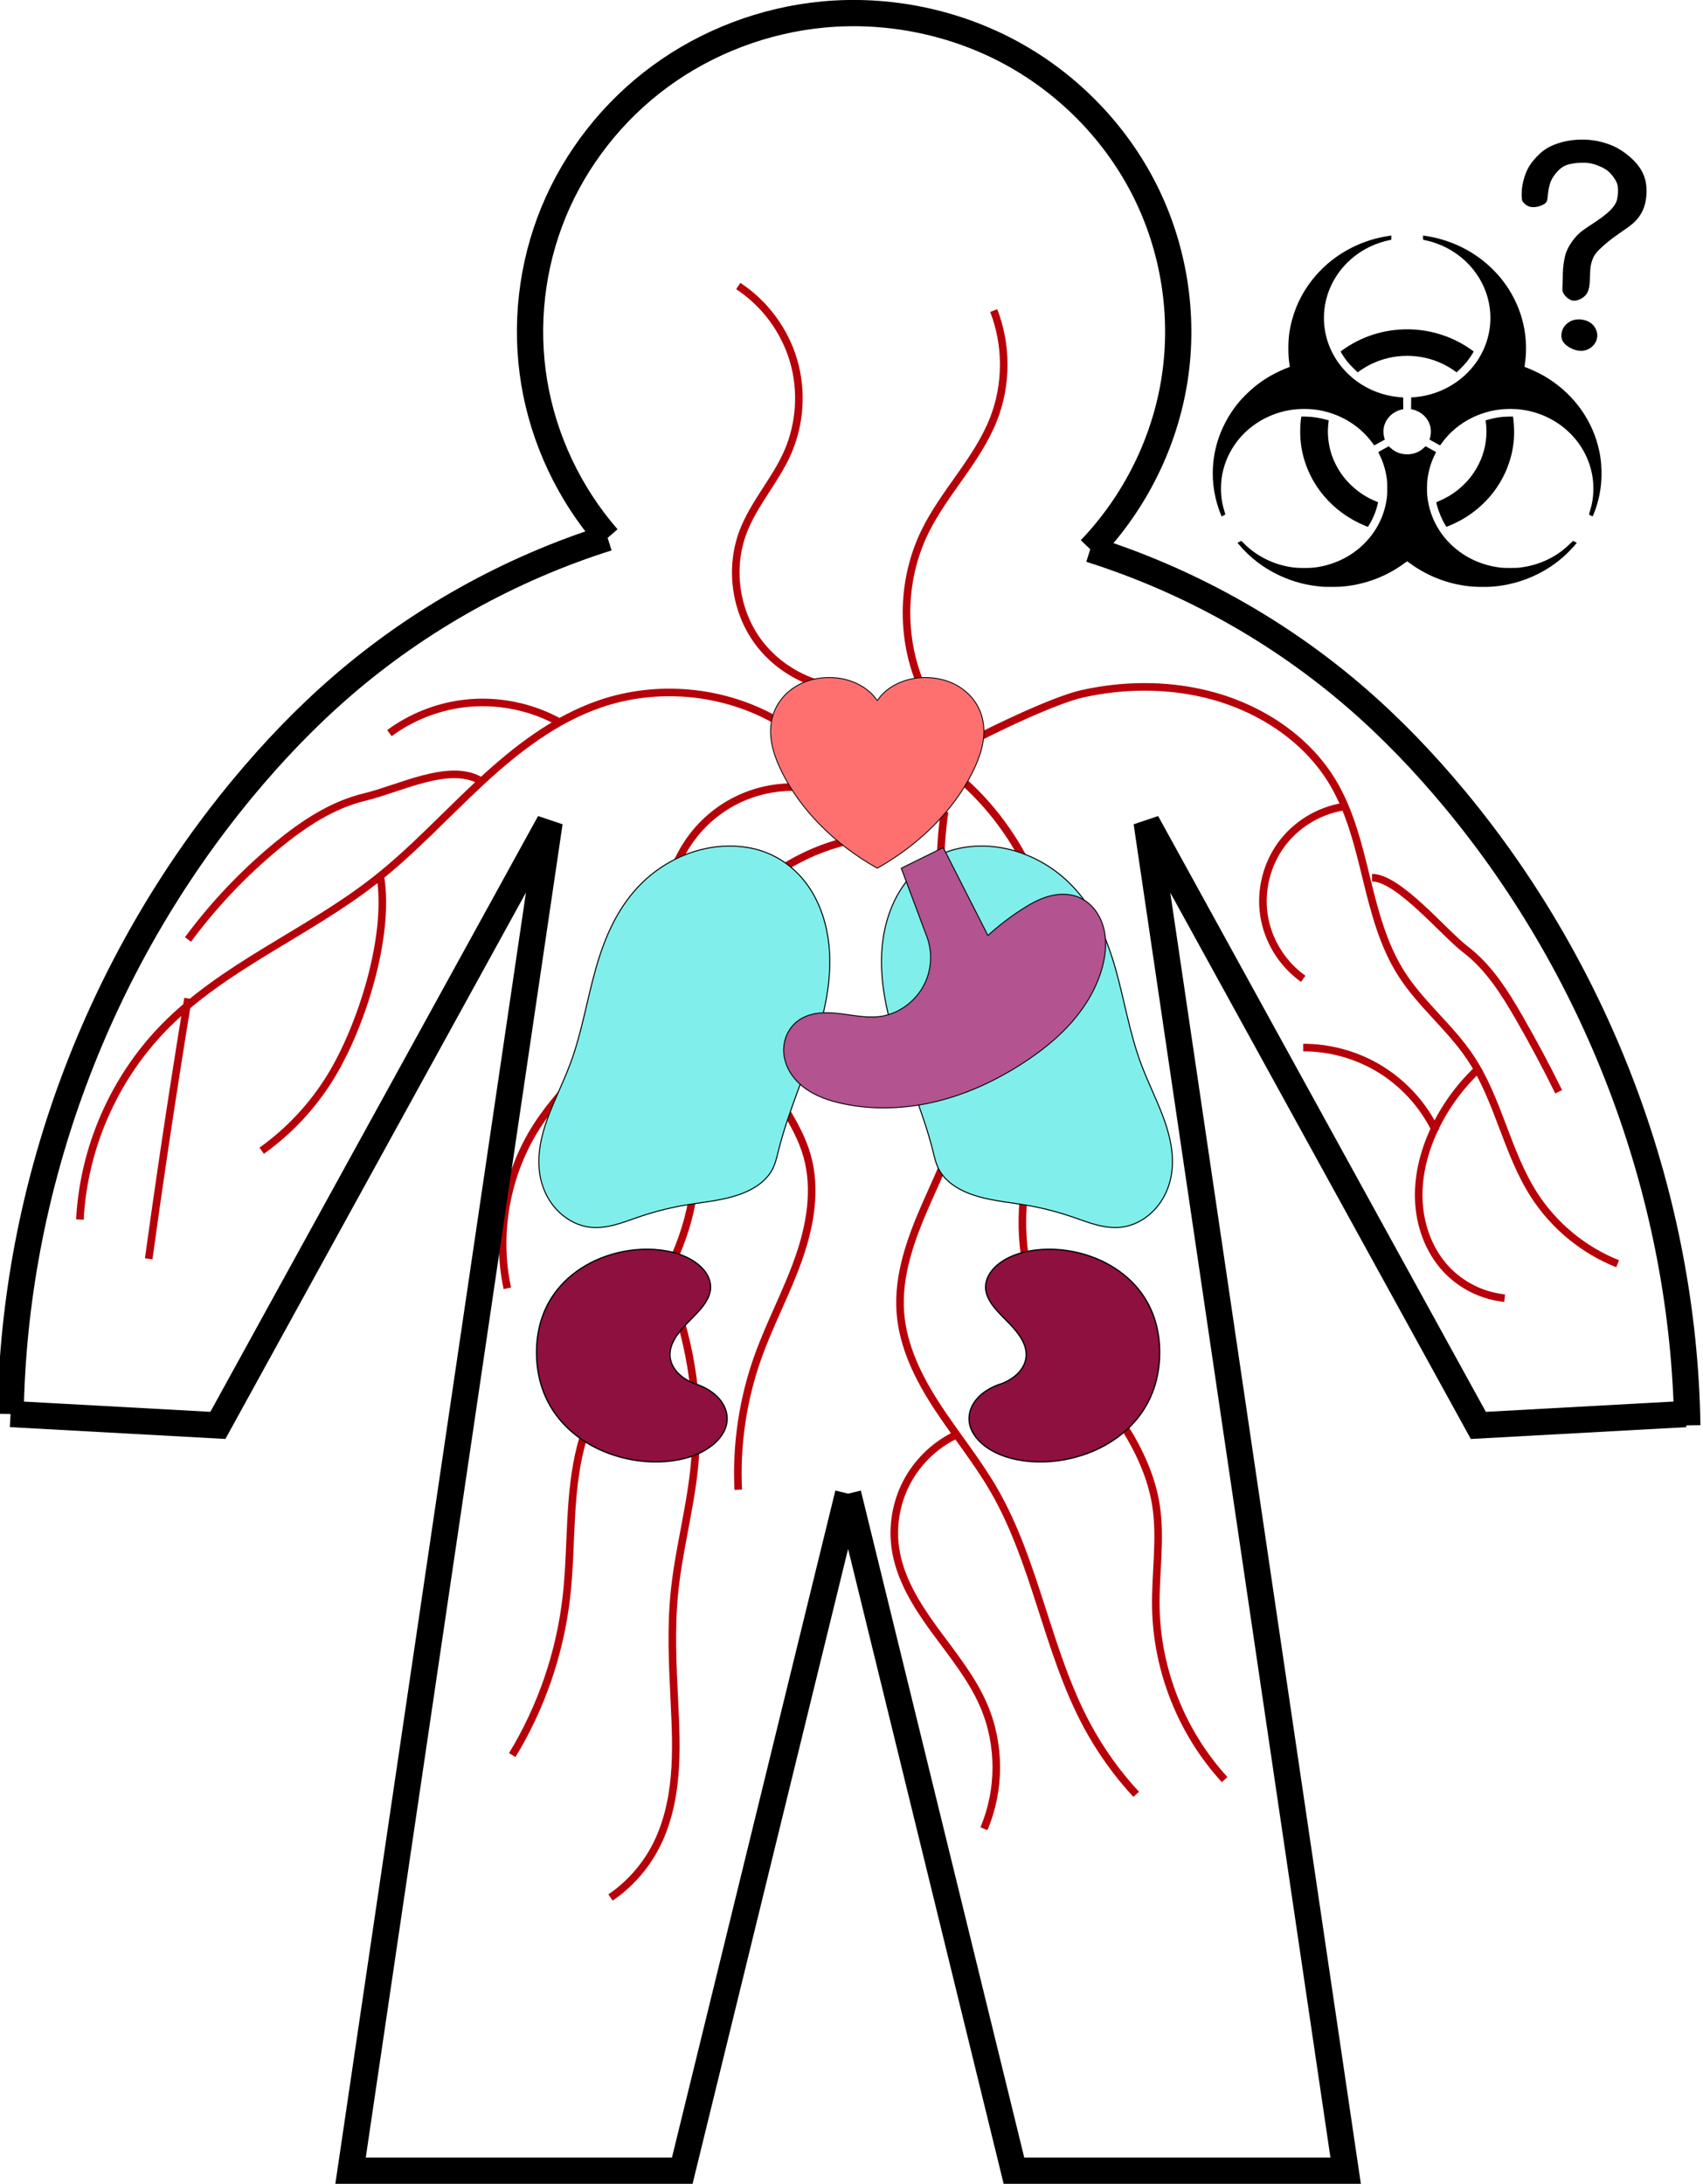 <?xml version="1.0" encoding="UTF-8"?>
<svg id="svg8" width="262.04mm" height="336.01mm" version="1.1" viewBox="0 0 262.04 336.01" xml:space="preserve" xmlns="http://www.w3.org/2000/svg" xmlns:cc="http://creativecommons.org/ns#" xmlns:dc="http://purl.org/dc/elements/1.1/" xmlns:rdf="http://www.w3.org/1999/02/22-rdf-syntax-ns#"><path id="vascular" d="m142.32 106.75c-3.785-7.733-3.785-17.213 0-24.946 2.989-6.107 8.121-11.049 10.583-17.387 2.054-5.288 2.054-11.343 0-16.631m-21.167 58.208c-5.87 0.237-11.777-2.644-15.206-7.414s-4.276-11.287-2.181-16.776c1.652-4.329 4.922-7.862 6.804-12.095 1.973-4.438 2.313-9.581 0.943-14.24-1.37-4.66-4.441-8.799-8.502-11.462m3.024 96.762c-3.299 7.073-3.299 15.605 0 22.679 2.293 4.917 6.075 9.145 7.559 14.363 1.484 5.219 0.479 10.846-1.333 15.96s-4.406 9.923-6.227 15.034c-2.323 6.52-3.357 13.497-3.024 20.411m-10.583-30.994c3.489 8.836 4.799 18.525 3.78 27.97-0.684 6.345-2.395 12.548-3.024 18.899-0.547 5.522-0.269 11.088 0 16.631 0.187 3.859 0.37 7.732 0.029 11.581-0.34 3.848-1.223 7.696-3.053 11.098-1.622 3.014-3.977 5.63-6.804 7.559m52.917-71.06c-3.127 1.557-5.742 4.123-7.358 7.221-1.616 3.097-2.225 6.71-1.713 10.166 0.683 4.614 3.252 8.717 6.002 12.486s5.773 7.415 7.606 11.705c2.543 5.954 2.543 12.945 0 18.899m-3.024-161.02c9.63 8.682 15.059 21.827 14.363 34.774-0.392 7.287-2.595 14.336-4.073 21.483-1.477 7.147-2.2 14.748 0.293 21.607 1.512 4.159 4.127 7.815 6.804 11.339 2.552 3.36 5.197 6.662 7.413 10.252 2.216 3.59 4.008 7.506 4.682 11.671 0.847 5.232-0.098 10.576 0 15.875 0.18 9.708 4.019 19.304 10.583 26.458m-43.089-148.92c-0.866 6.006-0.866 12.137 0 18.143 1.237 8.578 4.235 17.12 3.024 25.702-0.815 5.772-3.483 11.087-5.83 16.423s-4.441 11.026-3.997 16.839c0.396 5.174 2.781 9.995 5.612 14.344 2.831 4.349 6.15 8.38 8.751 12.87 6.532 11.277 8.193 24.807 14.363 36.286 2.058 3.829 4.605 7.395 7.559 10.583m-44.601-146.65c-6.93 1.68-13.27 5.703-17.74 11.258-4.471 5.555-7.046 12.608-7.206 19.736-0.165 7.335 2.14 14.612 1.512 21.923-0.628 7.303-4.125 14.021-7.82 20.351-3.695 6.33-7.712 12.623-9.567 19.714-1.99 7.605-1.363 15.626-2.268 23.435-0.99 8.536-3.848 16.85-8.316 24.19m43.845-148.92c-3.231-0.126-6.491 0.577-9.383 2.023-2.892 1.446-5.41 3.632-7.248 6.292-2.435 3.525-3.626 7.744-4.616 11.912s-1.835 8.422-3.7 12.278c-3.608 7.462-10.638 12.682-15.119 19.655-4.688 7.295-6.356 16.468-4.536 24.946m128.51-74.083c-3.745 0.626-7.215 2.771-9.448 5.842s-3.205 7.032-2.647 10.789c0.581 3.91 2.819 7.546 6.048 9.827m10.59-15.556c4.056-0.026 11.126 8.565 14.356 11.02 3.597 2.734 6.063 6.667 8.316 10.583 2.136 3.714 4.153 7.497 6.048 11.339m-18.899 6.048c-1.945-4.087-5.153-7.562-9.071-9.827-3.426-1.98-7.382-3.035-11.339-3.024m27.214 3.024c-2.805 2.566-5.126 5.66-6.804 9.071-1.718 3.494-2.765 7.37-2.632 11.261s1.507 7.796 4.144 10.661c2.34 2.543 5.633 4.189 9.071 4.536m-82.537-85.43c3.795-2.064 13.309-6.613 17.525-7.553 6.202-1.382 12.718-1.471 18.899 0 7.962 1.894 15.45 6.585 19.655 13.607 2.694 4.499 3.94 9.691 5.188 14.785s2.573 10.278 5.396 14.697c2.991 4.683 7.493 8.234 10.583 12.851 4.336 6.478 5.61 14.61 9.827 21.167 3.051 4.743 7.611 8.499 12.851 10.583m-162.53-83.155c-4.537-2.603-9.93-3.681-15.119-3.024-4.083 0.517-8.026 2.095-11.339 4.536m13.905 7.268c-4.754-2.713-12.361 1.286-17.685 2.559-5.091 1.218-9.573 4.223-13.607 7.559-5.094 4.214-9.675 9.049-13.607 14.363m29.628-9.515c1.426 9.073-2.899 22.856-7.705 30.682-2.724 4.436-6.346 8.316-10.583 11.339m-11.339-23.435c-1.324 8.053-2.584 16.117-3.78 24.19-0.783 5.288-1.539 10.579-2.268 15.875m96.006-83.155c-8-4.354-17.834-5.197-26.458-2.268-7.021 2.385-13.034 7.051-18.472 12.093-5.437 5.042-10.462 10.551-16.302 15.121-10.429 8.16-23.276 13.184-32.506 22.679-7.637 7.856-12.294 18.54-12.851 29.482" style="fill:none;stroke-width:1.165;stroke:#b70009"/><path id="dermatological" d="m259.37 217.57-31.9 1.751-51.039-92.786 30.624 207.46h-51.039l-25.52-104.17m37.259-145.31c15.004 4.74 28.997 12.539 40.831 22.759 5.558 4.8 10.638 10.12 15.312 15.756 22.382 26.99 35.183 61.49 35.727 96.287m-258-1.751 31.9 1.751 51.039-92.786-30.624 207.46h51.039l25.52-104.17m-37.003-147.06c-15.004 4.74-28.997 12.539-40.831 22.759-5.558 4.8-10.638 10.12-15.312 15.756-22.382 26.99-35.183 61.49-35.727 96.287m91.871-134.8c-5.89-6.77-9.845-15.146-11.301-23.933-1.456-8.787-0.41-17.961 2.99-26.215 3.4-8.254 9.144-15.563 16.414-20.887 7.269-5.324 16.043-8.647 25.072-9.496 10.017-0.942 20.312 1.182 29.095 6.003 8.784 4.82 16.018 12.316 20.447 21.186 4.429 8.87 6.033 19.075 4.534 28.842-1.499 9.768-6.095 19.056-12.99 26.251" style="fill:none;stroke-width:4.041;stroke:#000"/><path id="pneumonia" d="m126.56 140.76c-0.678-2.017-1.694-3.964-3.149-5.65-1.455-1.686-3.361-3.105-5.589-3.96-2.415-0.927-5.151-1.168-7.767-0.836-4.317 0.548-8.265 2.626-11.166 5.432-3.852 3.725-5.889 8.58-7.251 13.427-1.362 4.846-2.14 9.821-3.914 14.567-1.444 3.862-3.542 7.562-4.417 11.549-0.438 1.993-0.56 4.056-0.125 6.05 0.436 1.994 1.452 3.919 3.085 5.381 1.175 1.052 2.694 1.862 4.369 2.089 1.286 0.174 2.608 1e-3 3.856-0.317 1.249-0.318 2.441-0.778 3.65-1.193 2.285-0.785 4.646-1.413 7.057-1.833 2.551-0.444 5.17-0.656 7.637-1.372 1.233-0.358 2.425-0.843 3.467-1.514 1.042-0.671 1.932-1.534 2.489-2.546 0.505-0.919 0.724-1.931 0.971-2.925 1.509-6.085 4.197-11.905 6.026-17.925 1.83-6.019 2.779-12.449 0.77-18.426zm10.195 0c0.678-2.017 1.694-3.964 3.149-5.65s3.361-3.105 5.589-3.96c2.415-0.927 5.151-1.168 7.767-0.836 4.317 0.548 8.265 2.626 11.166 5.432 3.852 3.725 5.889 8.58 7.251 13.427 1.362 4.846 2.14 9.821 3.914 14.567 1.444 3.862 3.542 7.562 4.417 11.549 0.438 1.993 0.56 4.056 0.125 6.05-0.436 1.994-1.452 3.919-3.085 5.381-1.175 1.052-2.694 1.862-4.369 2.089-1.286 0.174-2.608 1e-3 -3.856-0.317-1.249-0.318-2.441-0.778-3.65-1.193-2.285-0.785-4.646-1.413-7.057-1.833-2.551-0.444-5.17-0.656-7.637-1.372-1.233-0.358-2.425-0.843-3.467-1.514s-1.932-1.534-2.489-2.546c-0.505-0.919-0.724-1.931-0.971-2.925-1.509-6.085-4.197-11.905-6.026-17.925-1.83-6.019-2.779-12.449-0.77-18.426z" style="fill:#80eeeb;stroke-width:.158px;stroke:#000"/><path id="hematological" d="m134.98 133.59c6.551-3.69 11.697-8.869 14.636-14.729 1.182-2.357 2.021-4.883 1.711-7.402-0.155-1.259-0.602-2.504-1.393-3.61s-1.931-2.07-3.331-2.713c-1.952-0.896-4.388-1.13-6.561-0.629-2.173 0.501-4.052 1.728-5.061 3.307m0 25.775c-6.551-3.69-11.697-8.869-14.636-14.729-1.182-2.357-2.021-4.883-1.711-7.402 0.155-1.259 0.602-2.504 1.393-3.61s1.931-2.07 3.331-2.713c1.952-0.896 4.388-1.13 6.561-0.629 2.173 0.501 4.052 1.728 5.061 3.307" style="fill:#fe7070;stroke-width:.133px;stroke:#000"/><path id="other" d="m243.52 49.188c0.575 0.101 1.145 0.348 1.569 0.788 0.423 0.44 0.7 1.071 0.686 1.694-0.014 0.623-0.318 1.236-0.802 1.668-0.484 0.432-1.149 0.682-1.864 0.637-0.715-0.045-1.48-0.385-1.994-0.766-0.513-0.38-0.775-0.8-0.847-1.293-0.071-0.493 0.048-1.061 0.332-1.529 0.285-0.468 0.735-0.838 1.25-1.046 0.515-0.208 1.094-0.254 1.669-0.153zm-0.686-3.03c0.461-0.161 1.064-0.503 1.393-1.094s0.384-1.429 0.412-2.162c0.028-0.733 0.028-1.361 0.122-1.95 0.095-0.589 0.284-1.139 0.531-1.574s0.552-0.752 0.938-1.123c0.387-0.371 0.856-0.795 1.432-1.248 0.576-0.452 1.258-0.933 1.93-1.396 0.672-0.463 1.333-0.908 1.883-1.433 0.55-0.525 0.988-1.129 1.294-1.801 0.306-0.672 0.48-1.412 0.554-2.207 0.075-0.795 0.05-1.645-0.164-2.479-0.214-0.834-0.616-1.65-1.268-2.438-0.652-0.788-1.553-1.547-2.383-2.088-0.831-0.54-1.591-0.862-2.387-1.116-0.797-0.254-1.63-0.441-2.534-0.523-0.904-0.082-1.878-0.058-2.748 0.053-0.87 0.111-1.637 0.31-2.332 0.555-0.695 0.246-1.319 0.538-1.891 0.947-0.572 0.409-1.091 0.934-1.521 1.433-0.43 0.499-0.772 0.973-1.051 1.53-0.279 0.557-0.494 1.197-0.64 1.782-0.146 0.585-0.221 1.113-0.251 1.58-0.029 0.466-0.013 0.87 0.01 1.129 0.023 0.26 0.052 0.375 0.199 0.561s0.412 0.44 0.715 0.593 0.646 0.205 1.019 0.18c0.373-0.025 0.775-0.128 1.089-0.256 0.314-0.128 0.538-0.28 0.68-0.434 0.142-0.154 0.201-0.31 0.24-0.583 0.039-0.273 0.057-0.664 0.129-1.146 0.072-0.482 0.198-1.054 0.381-1.517 0.183-0.462 0.423-0.815 0.696-1.16 0.273-0.345 0.579-0.682 0.946-0.951s0.794-0.468 1.39-0.596c0.596-0.129 1.359-0.187 1.964-0.185 0.605 0.003 1.053 0.066 1.486 0.177s0.853 0.271 1.25 0.456c0.396 0.185 0.769 0.394 1.092 0.663 0.323 0.269 0.597 0.598 0.86 0.963 0.263 0.365 0.515 0.765 0.614 1.292 0.099 0.526 0.045 1.177-0.018 1.641-0.063 0.464-0.136 0.74-0.305 1.055s-0.435 0.668-0.771 1.017-0.742 0.695-1.255 1.077-1.133 0.797-1.644 1.135c-0.511 0.337-0.914 0.596-1.28 0.863-0.367 0.268-0.697 0.544-1.046 0.922s-0.714 0.857-1 1.313-0.491 0.891-0.629 1.28-0.208 0.735-0.279 1.139c-0.071 0.405-0.143 0.869-0.179 1.331-0.036 0.462-0.036 0.922-0.045 1.383-9e-3 0.461-0.026 0.924-0.044 1.28-0.018 0.356-0.037 0.606 0.044 0.859s0.26 0.512 0.488 0.744c0.229 0.232 0.506 0.438 0.805 0.551s0.617 0.134 1.077-0.026zm-39.27 44.125c-2.382-0.184-4.541-0.741-6.63-1.71-2.525-1.172-4.592-2.756-6.402-4.905l-0.119-0.141 0.274-0.154c0.151-0.085 0.286-0.154 0.3-0.154 0.014 0 0.177 0.156 0.363 0.346 1.755 1.799 4.182 3.096 6.726 3.594 0.972 0.19 1.411 0.229 2.585 0.23 1.133 9.8e-4 1.467-0.025 2.367-0.183 1.651-0.29 3.32-0.939 4.737-1.843 2.944-1.878 4.936-4.809 5.53-8.134 0.142-0.796 0.163-1.067 0.162-2.108-9.8e-4 -0.84-0.011-1.058-0.07-1.471-0.193-1.355-0.558-2.553-1.126-3.694-0.116-0.232-0.181-0.398-0.164-0.414 0.027-0.025 1.568-0.881 1.586-0.881 4e-3 0 0.124 0.109 0.267 0.242 0.704 0.659 1.583 1.002 2.57 1.002 0.987 0 1.877-0.347 2.569-1.003 0.14-0.133 0.259-0.241 0.265-0.241 0.019 0 1.559 0.854 1.588 0.881 0.018 0.016-0.048 0.182-0.164 0.414-0.563 1.132-0.934 2.344-1.121 3.663-0.094 0.663-0.117 1.948-0.047 2.646 0.373 3.736 2.425 7.031 5.664 9.097 1.417 0.904 3.086 1.554 4.737 1.843 0.9 0.158 1.234 0.184 2.367 0.183 0.922-4.9e-4 1.132-0.01 1.586-0.069 1.948-0.254 3.652-0.839 5.249-1.804 0.832-0.502 1.554-1.063 2.303-1.788 0.29-0.28 0.535-0.51 0.544-0.51 9e-3 0 0.14 0.069 0.291 0.154l0.274 0.154-0.119 0.141c-1.284 1.526-2.69 2.756-4.314 3.777-2.128 1.338-4.551 2.246-7.035 2.64-1.19 0.188-2.029 0.244-3.36 0.221-1.016-0.017-1.517-0.054-2.351-0.172-3.119-0.443-6.094-1.666-8.59-3.532-0.169-0.126-0.321-0.23-0.337-0.23-0.016 0-0.168 0.103-0.337 0.23-2.49 1.862-5.484 3.094-8.576 3.53-0.949 0.134-1.325 0.159-2.522 0.169-0.645 5e-3 -1.331-2e-3 -1.522-0.017zm6.518-9.374c-2.567-1.061-4.713-2.621-6.427-4.672-1.884-2.254-3.086-4.97-3.468-7.837-0.174-1.304-0.164-2.958 0.025-4.155l0.024-0.152 0.602 0.006c1.118 0.012 2.243 0.182 3.348 0.506l0.272 0.08-0.04 0.28c-0.068 0.469-0.113 1.378-0.091 1.827 0.085 1.747 0.462 3.201 1.219 4.701 1.266 2.511 3.503 4.56 6.142 5.628 0.173 0.07 0.326 0.138 0.341 0.15 0.038 0.033-0.203 0.941-0.387 1.456-0.193 0.542-0.421 1.053-0.683 1.534-0.239 0.438-0.462 0.802-0.49 0.799-0.011-9.83e-4 -0.184-0.07-0.385-0.153zm12.32-0.093c-0.55-0.909-1.044-2.079-1.293-3.058-0.134-0.527-0.16-0.465 0.28-0.65 1.028-0.43 1.945-0.963 2.839-1.651 0.427-0.329 1.252-1.108 1.629-1.54 1.312-1.5 2.213-3.285 2.617-5.184 0.26-1.226 0.317-2.625 0.151-3.768l-0.041-0.281 0.303-0.089c1.151-0.338 2.151-0.489 3.284-0.497l0.634-0.005 0.024 0.152c0.131 0.834 0.188 2.301 0.123 3.185-0.104 1.415-0.353 2.625-0.811 3.943-0.268 0.772-0.486 1.279-0.857 2.002-1.395 2.717-3.572 4.976-6.312 6.553-0.627 0.361-1.766 0.9-2.373 1.122-0.032 0.012-0.092-0.06-0.198-0.235zm-34.439-1.383c-0.038-0.059-0.231-0.547-0.373-0.947-0.878-2.462-1.175-5.077-0.866-7.643 0.244-2.028 0.833-3.929 1.79-5.778 0.552-1.067 1.065-1.861 1.807-2.801 0.547-0.692 0.946-1.127 1.663-1.811 1.115-1.065 2.179-1.861 3.521-2.636 0.753-0.435 2.149-1.086 2.802-1.307 0.159-0.054 0.166-0.06 0.15-0.149-0.157-0.881-0.218-1.653-0.218-2.777-4.2e-4 -1.615 0.15-2.78 0.557-4.322 0.674-2.55 1.922-4.875 3.734-6.955 0.397-0.456 1.336-1.378 1.827-1.795 2.569-2.179 5.724-3.63 9.071-4.17 0.262-0.042 0.515-0.083 0.563-0.091l0.087-0.014v0.655l-0.34 0.068c-0.925 0.186-2.031 0.56-2.942 0.996-3.34 1.598-5.801 4.534-6.706 8-0.649 2.488-0.457 5.146 0.544 7.522 1.77 4.203 5.836 7.148 10.508 7.611 0.261 0.026 0.539 0.051 0.618 0.055l0.143 0.008 0.016 1.803-0.088 0.018c-0.72 0.147-1.385 0.486-1.889 0.964-0.525 0.497-0.896 1.175-1.022 1.863-0.093 0.508-0.045 1.225 0.109 1.653l0.063 0.175-0.07 0.042c-0.038 0.023-0.398 0.222-0.799 0.443-0.401 0.221-0.74 0.407-0.752 0.414-0.012 0.007-0.097-0.094-0.188-0.224-2.24-3.188-6.023-5.215-10.023-5.372-2.241-0.087-4.277 0.321-6.26 1.255-3.35 1.578-5.807 4.477-6.735 7.947-0.274 1.026-0.393 1.942-0.393 3.032 0 1.277 0.165 2.343 0.552 3.572 0.072 0.23 0.126 0.422 0.119 0.428-0.031 0.025-0.528 0.292-0.545 0.292-0.01 0-0.026-0.011-0.034-0.024zm56.802-0.118c-0.14-0.077-0.259-0.145-0.266-0.15-7e-3 -0.005 0.046-0.198 0.118-0.428 0.391-1.254 0.552-2.292 0.552-3.572 0-1.062-0.1-1.873-0.357-2.889-1.229-4.865-5.45-8.53-10.641-9.241-1.123-0.154-2.473-0.154-3.6 6.2e-5 -3.547 0.484-6.762 2.387-8.749 5.179-0.127 0.178-0.241 0.319-0.253 0.312-0.012-0.007-0.35-0.193-0.751-0.413-0.401-0.221-0.761-0.42-0.799-0.443l-0.07-0.042 0.063-0.175c0.154-0.428 0.202-1.145 0.109-1.653-0.126-0.689-0.497-1.366-1.022-1.863-0.504-0.478-1.169-0.817-1.889-0.964l-0.088-0.018 8e-3 -0.902 8e-3 -0.902 0.143-0.008c0.079-0.004 0.357-0.029 0.618-0.055 3.715-0.369 7.129-2.336 9.234-5.321 1.872-2.655 2.584-5.881 1.992-9.022-0.864-4.584-4.388-8.319-9.059-9.601-0.239-0.065-0.585-0.149-0.769-0.186l-0.335-0.067v-0.655l0.087 0.014c0.048 0.008 0.301 0.049 0.563 0.091 2.98 0.481 5.818 1.686 8.215 3.488 1.196 0.899 2.379 2.052 3.289 3.206 2.89 3.663 4.156 8.232 3.545 12.794-0.035 0.259-0.07 0.505-0.08 0.547-0.015 0.07-1e-3 0.082 0.151 0.134 0.652 0.22 2.03 0.863 2.8 1.306 4.16 2.393 7.155 6.24 8.337 10.707 0.361 1.365 0.519 2.501 0.55 3.943 0.04 1.874-0.185 3.517-0.722 5.284-0.205 0.676-0.59 1.68-0.65 1.698-0.017 5e-3 -0.144-0.054-0.284-0.131zm-36.408-22.551c-0.782-0.748-1.367-1.473-1.892-2.344-0.163-0.271-0.191-0.336-0.155-0.363 2.383-1.783 5.173-2.903 8.132-3.263 4.378-0.532 8.785 0.638 12.286 3.262 0.034 0.026 7e-3 0.091-0.139 0.334-0.541 0.896-1.148 1.646-1.972 2.435l-0.486 0.465-0.15-0.108c-0.659-0.475-1.268-0.841-1.942-1.169-3.468-1.685-7.569-1.685-11.038 0-0.675 0.328-1.283 0.694-1.943 1.169l-0.151 0.109z" style="stroke-width:.035"/><path id="gastrointestinal" d="m152.01 143.94-6.88-13.532-6.45 3.184 3.87 10.348m9.46 0c1.607-1.465 3.335-2.797 5.16-3.98 1.282-0.831 2.628-1.594 4.095-2.023 1.467-0.428 3.074-0.502 4.505 0.033 0.979 0.366 1.847 1.006 2.522 1.804 0.675 0.798 1.16 1.749 1.456 2.751 0.591 2.005 0.425 4.17-0.107 6.191-0.827 3.136-2.512 6.008-4.639 8.457-2.127 2.449-4.689 4.49-7.402 6.269-4.103 2.69-8.603 4.814-13.365 5.996-4.762 1.182-9.79 1.405-14.586 0.372-2.053-0.442-4.092-1.129-5.785-2.372-0.846-0.622-1.597-1.379-2.168-2.26-0.571-0.881-0.959-1.887-1.077-2.93-0.11-0.971 0.017-1.971 0.386-2.876 0.369-0.905 0.98-1.713 1.764-2.298 0.911-0.679 2.029-1.044 3.157-1.181s2.272-0.059 3.4 0.08c2.256 0.277 4.554 0.793 6.774 0.306 0.44-0.097 0.871-0.232 1.29-0.398 2.238-0.888 4.097-2.691 5.053-4.901 0.955-2.21 0.995-4.8 0.108-7.038" style="fill:#b35390;stroke-width:.145px;stroke:#000"/><path id="nephrological" d="m162.26 192.23c2.546 0.115 5.025 0.744 7.155 1.73 2.13 0.986 3.913 2.323 5.277 3.837 2.728 3.029 3.743 6.693 3.748 10.277 5e-3 3.752-1.091 7.581-3.928 10.76-1.419 1.589-3.263 2.999-5.463 4.063-2.2 1.064-4.757 1.775-7.412 1.982-2.731 0.212-5.588-0.129-7.932-1.137-2.344-1.008-4.12-2.714-4.515-4.624-0.262-1.269 0.088-2.596 0.98-3.715 0.892-1.119 2.321-2.022 3.998-2.527 1.098-0.427 2.034-1.058 2.685-1.812 0.651-0.754 1.017-1.628 1.049-2.509 0.032-0.865-0.253-1.726-0.713-2.529-0.46-0.803-1.093-1.552-1.776-2.272-0.785-0.828-1.641-1.624-2.346-2.486-0.706-0.862-1.264-1.804-1.388-2.795-0.115-0.915 0.151-1.849 0.718-2.677 0.567-0.828 1.431-1.551 2.466-2.112 2.072-1.122 4.785-1.571 7.395-1.453zm-63.527 0c-2.546 0.115-5.025 0.744-7.155 1.73-2.13 0.986-3.913 2.323-5.277 3.837-2.728 3.029-3.743 6.693-3.748 10.277-0.005 3.752 1.091 7.581 3.928 10.76 1.419 1.589 3.263 2.999 5.463 4.063 2.2 1.064 4.757 1.775 7.412 1.982 2.731 0.212 5.588-0.129 7.932-1.137 2.344-1.008 4.12-2.714 4.515-4.624 0.262-1.269-0.088-2.596-0.98-3.715-0.892-1.119-2.321-2.022-3.998-2.527-1.098-0.427-2.034-1.058-2.685-1.812-0.651-0.754-1.017-1.628-1.049-2.509-0.032-0.865 0.253-1.726 0.713-2.529 0.46-0.803 1.093-1.552 1.776-2.272 0.785-0.828 1.641-1.624 2.346-2.486 0.706-0.862 1.264-1.804 1.388-2.795 0.115-0.915-0.151-1.849-0.718-2.677-0.567-0.828-1.431-1.551-2.466-2.112-2.072-1.122-4.785-1.571-7.395-1.453z" style="fill:#8e103e;stroke-width:.191px;stroke:#000"/></svg>

